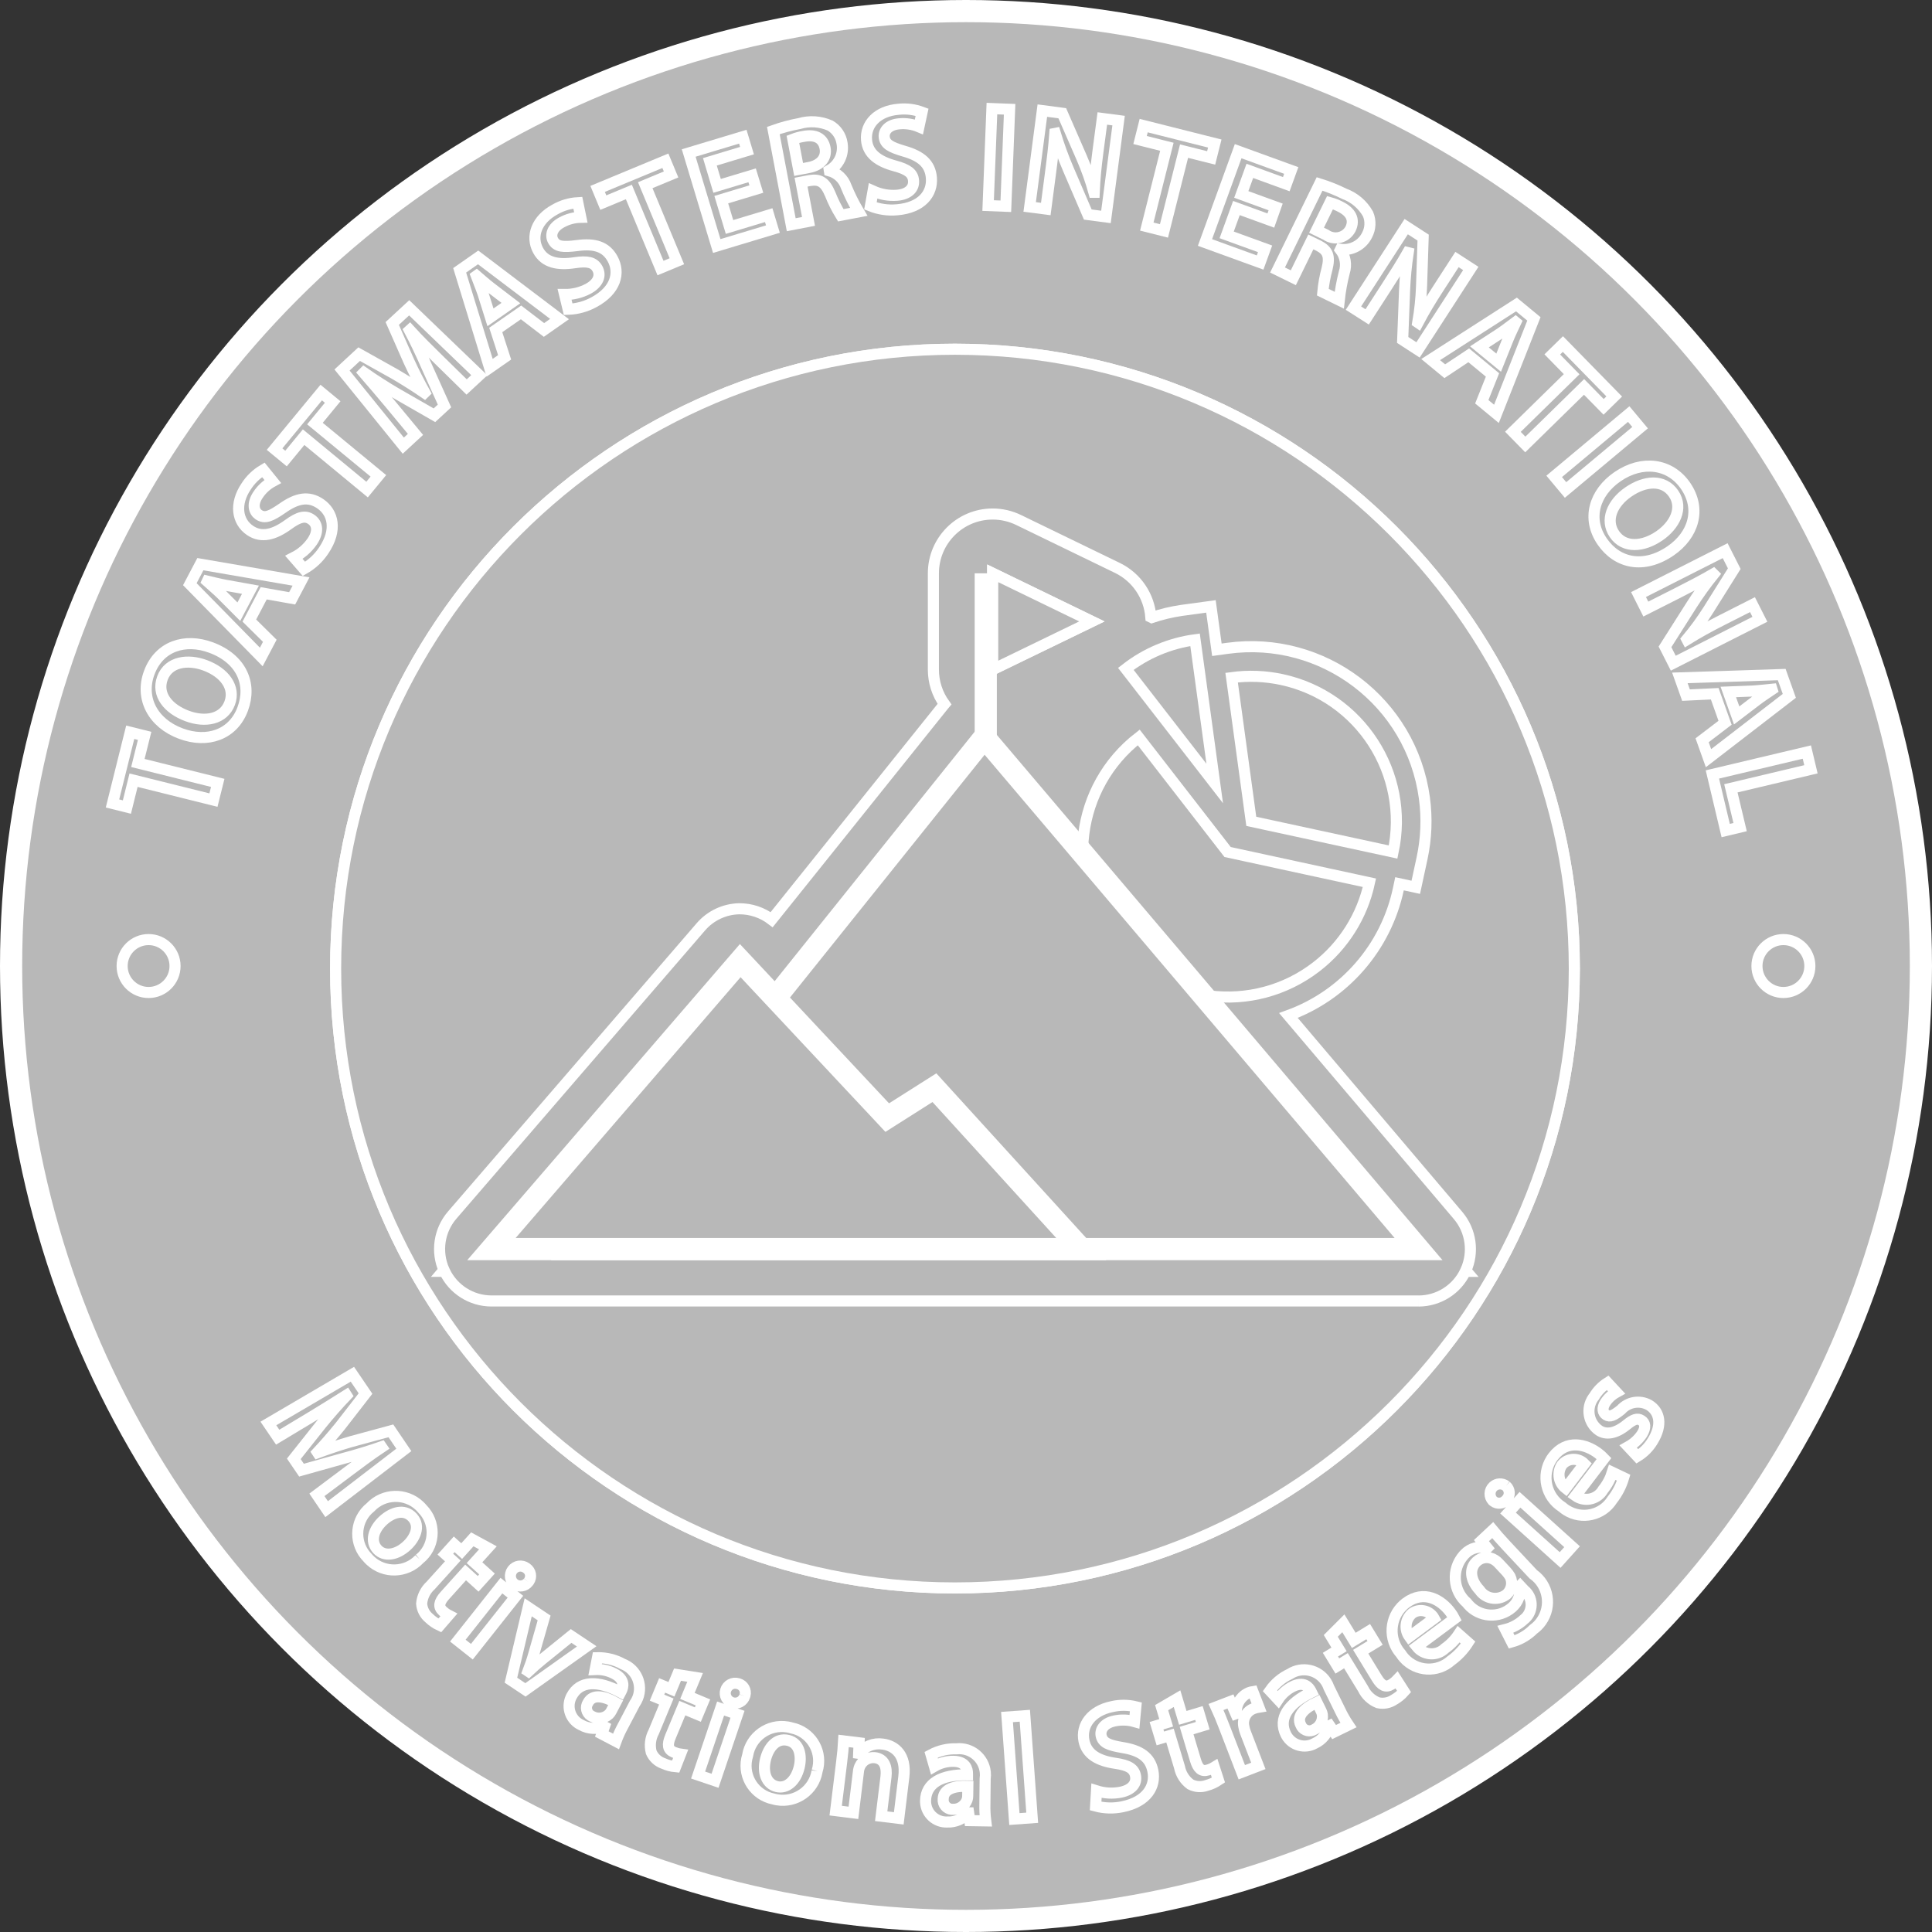 <svg width="174.308" height="174.308" viewBox="0 0 174.308 174.308" xmlns="http://www.w3.org/2000/svg" xmlns:xlink="http://www.w3.org/1999/xlink" overflow="hidden"><rect x="0" y="0" width="174.308" height="174.308" fill="#333333" stroke="none"/><style>
.MsftOfcThm_Background2_lumMod_75_Fill_v2 {
 fill:#B8B8B8; 
}
.MsftOfcThm_Background1_Stroke_v2 {
 stroke:#FFFFFF; 
}
</style>
<g id="pathways-badge-motivational-strategies" transform="translate(-834.862 -74.23)"><path d="M674.17 87.384C674.17 134.966 635.598 173.538 588.016 173.538 540.434 173.538 501.862 134.966 501.862 87.384 501.862 39.803 540.434 1.23 588.016 1.23 635.598 1.23 674.17 39.803 674.17 87.384" id="Path_649826" class="MsftOfcThm_Background1_Stroke_v2 MsftOfcThm_Background2_lumMod_75_Fill_v2" stroke="#FFFFFF" fill="#B8B8B8" transform="translate(334 74)"/><circle cx="86.154" cy="86.154" r="86.154" id="Ellipse_91" class="MsftOfcThm_Background1_Stroke_v2 MsftOfcThm_Background2_lumMod_75_Fill_v2" stroke="#FFFFFF" stroke-width="2" stroke-miterlimit="10" fill="#B8B8B8" transform="translate(835.862 75.23)"/><path d="M532.317 132.952C533.224 132.273 534.317 131.452 535.303 130.797L535.281 130.765C534.238 131.128 533.054 131.492 531.921 131.79L528.064 132.87 527.37 131.848 529.809 128.775C530.545 127.867 531.359 126.936 532.131 126.129L532.117 126.107C531.148 126.718 529.967 127.457 528.941 128.076L525.917 129.895 525.076 128.658 532.655 124.216 533.839 125.958 531.567 128.886C530.893 129.722 530.186 130.532 529.504 131.263L529.525 131.295C530.442 130.955 531.503 130.595 532.543 130.295L536.128 129.322 537.296 131.043 530.331 136.388 529.454 135.097Z" id="Path_649827" class="MsftOfcThm_Background1_Stroke_v2 MsftOfcThm_Background2_lumMod_75_Fill_v2" stroke="#FFFFFF" fill="#B8B8B8" transform="translate(334 74)"/><path d="M538.7 140.89C537.512 142.151 535.526 142.21 534.266 141.021 534.179 140.94 534.098 140.854 534.021 140.763 532.832 139.559 532.844 137.62 534.048 136.431 534.124 136.356 534.204 136.285 534.288 136.218 535.472 134.961 537.452 134.903 538.708 136.087 538.803 136.177 538.893 136.272 538.976 136.373 540.155 137.568 540.142 139.493 538.946 140.672 538.868 140.749 538.786 140.822 538.7 140.89M535.432 137.411C534.532 138.236 534.251 139.3 534.91 140.02 535.524 140.692 536.616 140.557 537.557 139.697 538.286 139.03 538.823 137.94 538.085 137.134 537.323 136.299 536.209 136.7 535.432 137.411" id="Path_649828" class="MsftOfcThm_Background1_Stroke_v2 MsftOfcThm_Background2_lumMod_75_Fill_v2" stroke="#FFFFFF" fill="#B8B8B8" transform="translate(334 74)"/><path d="M544.883 139.877 543.672 141.217 544.8 142.237 544 143.124 542.87 142.1 541 144.178C540.487 144.747 540.37 145.186 540.824 145.595 540.979 145.737 541.152 145.859 541.339 145.955L540.539 146.879C540.183 146.714 539.858 146.491 539.576 146.219 539.18 145.894 538.937 145.421 538.903 144.91 538.959 144.279 539.252 143.693 539.721 143.268L541.716 141.059 541.041 140.449 541.841 139.562 542.516 140.172 543.474 139.111Z" id="Path_649829" class="MsftOfcThm_Background1_Stroke_v2 MsftOfcThm_Background2_lumMod_75_Fill_v2" stroke="#FFFFFF" fill="#B8B8B8" transform="translate(334 74)"/><path d="M542.17 148.25 546.1 143.287 547.364 144.287 543.433 149.25ZM548.534 142.958C548.238 143.357 547.675 143.441 547.275 143.146 546.876 142.85 546.792 142.286 547.087 141.887 547.383 141.487 547.947 141.403 548.346 141.699 548.355 141.705 548.363 141.712 548.371 141.718 548.755 141.986 548.848 142.514 548.581 142.897 548.566 142.918 548.55 142.938 548.534 142.958" id="Path_649830" class="MsftOfcThm_Background1_Stroke_v2 MsftOfcThm_Background2_lumMod_75_Fill_v2" stroke="#FFFFFF" fill="#B8B8B8" transform="translate(334 74)"/><path d="M549.954 146.205 549.026 149.448C548.867 150.014 548.694 150.508 548.503 151.006L548.535 151.027C548.922 150.66 549.314 150.327 549.773 149.946L552.389 147.829 553.795 148.768 548.267 152.694 546.959 151.82 548.516 145.245Z" id="Path_649831" class="MsftOfcThm_Background1_Stroke_v2 MsftOfcThm_Background2_lumMod_75_Fill_v2" stroke="#FFFFFF" fill="#B8B8B8" transform="translate(334 74)"/><path d="M555.159 156.675 555.392 156.005 555.358 155.987C554.692 156.262 553.937 156.217 553.309 155.865 552.364 155.437 551.945 154.323 552.373 153.378 552.389 153.342 552.406 153.307 552.425 153.272 553.168 151.857 554.797 151.802 556.861 152.902L556.91 152.809C557.103 152.441 557.274 151.753 556.285 151.233 555.754 150.956 555.158 150.825 554.559 150.856L554.767 149.79C555.565 149.777 556.353 149.973 557.052 150.359 558.27 150.833 558.874 152.205 558.4 153.423 558.33 153.603 558.238 153.774 558.126 153.932L557.062 155.957C556.819 156.404 556.609 156.868 556.435 157.345ZM556.413 153.84C555.424 153.291 554.354 153.008 553.907 153.86 553.656 154.25 553.769 154.769 554.159 155.02 554.2 155.046 554.244 155.069 554.289 155.088 554.781 155.356 555.389 155.279 555.799 154.897 555.883 154.813 555.954 154.717 556.008 154.611Z" id="Path_649832" class="MsftOfcThm_Background1_Stroke_v2 MsftOfcThm_Background2_lumMod_75_Fill_v2" stroke="#FFFFFF" fill="#B8B8B8" transform="translate(334 74)"/><path d="M563.575 151.569 562.882 153.238 564.282 153.822 563.823 154.922 562.423 154.339 561.349 156.92C561.055 157.629 561.093 158.081 561.657 158.32 561.851 158.402 562.055 158.458 562.263 158.487L561.818 159.626C561.428 159.59 561.046 159.488 560.689 159.326 560.207 159.153 559.818 158.787 559.616 158.317 559.459 157.703 559.538 157.052 559.839 156.494L560.981 153.744 560.14 153.395 560.599 152.29 561.44 152.639 561.989 151.319Z" id="Path_649833" class="MsftOfcThm_Background1_Stroke_v2 MsftOfcThm_Background2_lumMod_75_Fill_v2" stroke="#FFFFFF" fill="#B8B8B8" transform="translate(334 74)"/><path d="M563.846 160.378 565.875 154.378 567.402 154.895 565.373 160.895ZM568.055 153.252C567.911 153.728 567.409 153.997 566.933 153.853 566.457 153.71 566.188 153.207 566.332 152.732 566.476 152.256 566.978 151.987 567.454 152.13 567.464 152.133 567.474 152.137 567.484 152.14 567.936 152.264 568.201 152.73 568.077 153.182 568.071 153.206 568.063 153.229 568.055 153.252" id="Path_649834" class="MsftOfcThm_Background1_Stroke_v2 MsftOfcThm_Background2_lumMod_75_Fill_v2" stroke="#FFFFFF" fill="#B8B8B8" transform="translate(334 74)"/><path d="M574.58 160.034C574.295 161.743 572.679 162.897 570.97 162.612 570.853 162.593 570.737 162.567 570.623 162.534 568.966 162.197 567.896 160.58 568.233 158.923 568.254 158.817 568.281 158.713 568.314 158.61 568.597 156.907 570.208 155.756 571.911 156.039 572.04 156.061 572.168 156.09 572.293 156.128 573.937 156.463 574.998 158.068 574.662 159.712 574.641 159.819 574.613 159.924 574.58 160.028M569.928 158.96C569.638 160.147 570 161.187 570.948 161.418 571.832 161.633 572.664 160.918 572.966 159.674 573.2 158.714 573.039 157.51 571.978 157.252 570.878 156.983 570.178 157.937 569.928 158.96" id="Path_649835" class="MsftOfcThm_Background1_Stroke_v2 MsftOfcThm_Background2_lumMod_75_Fill_v2" stroke="#FFFFFF" fill="#B8B8B8" transform="translate(334 74)"/><path d="M576.8 159.177C576.888 158.454 576.948 157.846 576.976 157.299L578.37 157.469 578.333 158.42 578.371 158.425C578.88 157.782 579.694 157.462 580.505 157.584 581.605 157.718 582.652 158.566 582.405 160.554L581.951 164.285 580.363 164.092 580.796 160.542C580.905 159.642 580.653 158.913 579.788 158.808 579.217 158.752 578.674 159.064 578.436 159.586 578.366 159.747 578.323 159.919 578.309 160.094L577.859 163.787 576.259 163.587Z" id="Path_649836" class="MsftOfcThm_Background1_Stroke_v2 MsftOfcThm_Background2_lumMod_75_Fill_v2" stroke="#FFFFFF" fill="#B8B8B8" transform="translate(334 74)"/><path d="M588.356 164.49 588.256 163.79 588.217 163.79C587.75 164.339 587.056 164.644 586.336 164.615 585.299 164.664 584.418 163.863 584.369 162.826 584.367 162.787 584.366 162.748 584.367 162.709 584.384 161.109 585.81 160.319 588.15 160.357L588.15 160.257C588.155 159.841 587.992 159.15 586.874 159.138 586.275 159.132 585.685 159.288 585.166 159.588L584.866 158.545C585.571 158.169 586.362 157.984 587.16 158.01 588.46 157.876 589.623 158.822 589.757 160.122 589.777 160.316 589.773 160.511 589.745 160.703L589.721 162.991C589.708 163.499 589.733 164.008 589.796 164.513ZM588.181 161.39C587.05 161.352 585.968 161.59 585.958 162.55 585.913 163.012 586.251 163.423 586.714 163.468 586.762 163.473 586.81 163.474 586.858 163.47 587.418 163.485 587.925 163.139 588.115 162.612 588.151 162.499 588.17 162.38 588.17 162.261Z" id="Path_649837" class="MsftOfcThm_Background1_Stroke_v2 MsftOfcThm_Background2_lumMod_75_Fill_v2" stroke="#FFFFFF" fill="#B8B8B8" transform="translate(334 74)"/><rect x="0" y="0" width="1.612" height="9.232" id="Rectangle_18859" class="MsftOfcThm_Background1_Stroke_v2 MsftOfcThm_Background2_lumMod_75_Fill_v2" stroke="#FFFFFF" fill="#B8B8B8" transform="matrix(0.997 -0.072 0.072 0.997 925.717 229.143)"/><path d="M599.789 161.8C600.496 162.025 601.249 162.068 601.977 161.925 602.984 161.72 603.449 161.134 603.307 160.434 603.174 159.784 602.663 159.49 601.486 159.318 599.969 159.096 598.911 158.529 598.659 157.293 598.374 155.893 599.328 154.583 601.188 154.204 601.897 154.039 602.634 154.043 603.341 154.217L603.216 155.556C602.633 155.391 602.018 155.37 601.425 155.496 600.432 155.696 600.107 156.321 600.208 156.819 600.343 157.481 600.902 157.686 602.14 157.898 603.74 158.155 604.624 158.759 604.875 159.998 605.155 161.374 604.354 162.784 602.138 163.236 601.335 163.406 600.503 163.385 599.71 163.173Z" id="Path_649838" class="MsftOfcThm_Background1_Stroke_v2 MsftOfcThm_Background2_lumMod_75_Fill_v2" stroke="#FFFFFF" fill="#B8B8B8" transform="translate(334 74)"/><path d="M607.056 153.486 607.576 155.217 609.033 154.779 609.376 155.925 607.919 156.362 608.719 159.039C608.94 159.774 609.255 160.1 609.84 159.924 610.042 159.866 610.236 159.78 610.415 159.67L610.791 160.833C610.467 161.052 610.108 161.215 609.729 161.315 609.246 161.487 608.714 161.45 608.259 161.215 607.749 160.839 607.398 160.285 607.278 159.663L606.421 156.812 605.55 157.073 605.205 155.928 606.077 155.666 605.666 154.297Z" id="Path_649839" class="MsftOfcThm_Background1_Stroke_v2 MsftOfcThm_Background2_lumMod_75_Fill_v2" stroke="#FFFFFF" fill="#B8B8B8" transform="translate(334 74)"/><path d="M611.356 156.124C611.047 155.324 610.816 154.758 610.575 154.238L611.875 153.738 612.357 154.847 612.406 154.829C612.341 154.025 612.794 153.268 613.534 152.946 613.652 152.899 613.774 152.866 613.899 152.846L614.441 154.253C614.286 154.277 614.133 154.317 613.986 154.372 613.313 154.612 612.926 155.318 613.086 156.015 613.114 156.178 613.157 156.338 613.214 156.494L614.391 159.551 612.899 160.125Z" id="Path_649840" class="MsftOfcThm_Background1_Stroke_v2 MsftOfcThm_Background2_lumMod_75_Fill_v2" stroke="#FFFFFF" fill="#B8B8B8" transform="translate(334 74)"/><path d="M621.227 156.5 620.827 155.916 620.792 155.933C620.623 156.633 620.142 157.217 619.487 157.517 618.584 158.029 617.438 157.712 616.926 156.809 616.906 156.775 616.888 156.74 616.871 156.705 616.165 155.271 617.08 153.922 619.185 152.905L619.139 152.812C618.955 152.439 618.499 151.896 617.496 152.389 616.96 152.655 616.504 153.06 616.176 153.561L615.438 152.766C615.895 152.113 616.516 151.592 617.238 151.255 618.339 150.55 619.803 150.87 620.508 151.971 620.612 152.133 620.696 152.308 620.758 152.491L621.768 154.543C621.985 155.003 622.237 155.445 622.521 155.867ZM619.674 153.817C618.649 154.293 617.79 154.99 618.215 155.853 618.382 156.285 618.868 156.5 619.3 156.333 619.346 156.316 619.391 156.294 619.433 156.268 619.939 156.028 620.235 155.492 620.167 154.936 620.149 154.818 620.113 154.704 620.059 154.598Z" id="Path_649841" class="MsftOfcThm_Background1_Stroke_v2 MsftOfcThm_Background2_lumMod_75_Fill_v2" stroke="#FFFFFF" fill="#B8B8B8" transform="translate(334 74)"/><path d="M622.062 146.687 623.003 148.229 624.303 147.436 624.926 148.457 623.626 149.25 625.083 151.634C625.483 152.289 625.871 152.524 626.392 152.206 626.573 152.098 626.738 151.966 626.883 151.814L627.542 152.844C627.283 153.138 626.977 153.387 626.636 153.58 626.213 153.867 625.689 153.967 625.19 153.854 624.601 153.621 624.121 153.174 623.847 152.603L622.295 150.062 621.519 150.537 620.896 149.516 621.672 149.042 620.927 147.822Z" id="Path_649842" class="MsftOfcThm_Background1_Stroke_v2 MsftOfcThm_Background2_lumMod_75_Fill_v2" stroke="#FFFFFF" fill="#B8B8B8" transform="translate(334 74)"/><path d="M628.687 148.8C629.283 149.54 630.365 149.657 631.105 149.062 631.148 149.027 631.19 148.991 631.229 148.952 631.718 148.608 632.139 148.175 632.468 147.676L633.315 148.424C632.908 149.06 632.385 149.613 631.773 150.055 630.537 151.159 628.641 151.052 627.537 149.816 627.43 149.696 627.333 149.568 627.246 149.432 626.097 148.137 626.216 146.156 627.51 145.008 627.571 144.954 627.634 144.902 627.699 144.853 629.348 143.628 630.899 144.582 631.728 145.699 631.865 145.879 631.985 146.071 632.089 146.272ZM630.254 146.243C629.893 145.584 629.066 145.342 628.406 145.703 628.362 145.728 628.319 145.755 628.277 145.784 627.649 146.313 627.537 147.238 628.021 147.902Z" id="Path_649843" class="MsftOfcThm_Background1_Stroke_v2 MsftOfcThm_Background2_lumMod_75_Fill_v2" stroke="#FFFFFF" fill="#B8B8B8" transform="translate(334 74)"/><path d="M635.535 138.278C635.808 138.61 636.145 139.007 636.74 139.643L639.191 142.262C640.566 143.234 640.893 145.137 639.921 146.512 639.725 146.789 639.485 147.031 639.209 147.229 638.664 147.771 637.989 148.163 637.249 148.368L636.68 147.246C637.307 147.089 637.883 146.776 638.356 146.336 639.09 145.766 639.223 144.71 638.653 143.976 638.573 143.873 638.481 143.779 638.379 143.697L638.006 143.297 637.988 143.315C638.102 144.042 637.835 144.776 637.28 145.259 636.11 146.276 634.337 146.153 633.32 144.983 633.279 144.936 633.24 144.888 633.202 144.838 631.938 143.74 631.804 141.826 632.902 140.562 632.939 140.52 632.977 140.478 633.016 140.438 633.534 139.896 634.312 139.691 635.03 139.907L635.048 139.889 634.519 139.228ZM636.061 141.257C635.964 141.15 635.853 141.057 635.73 140.98 635.215 140.635 634.529 140.692 634.079 141.118 633.424 141.731 633.473 142.753 634.352 143.693 634.874 144.465 635.923 144.669 636.696 144.147 636.736 144.119 636.776 144.09 636.814 144.059 637.248 143.65 637.367 143.006 637.106 142.469 637.007 142.304 636.892 142.149 636.762 142.007Z" id="Path_649844" class="MsftOfcThm_Background1_Stroke_v2 MsftOfcThm_Background2_lumMod_75_Fill_v2" stroke="#FFFFFF" fill="#B8B8B8" transform="translate(334 74)"/><path d="M636.74 134.292C637.092 134.6 637.128 135.135 636.82 135.487 636.804 135.506 636.786 135.525 636.768 135.542 636.477 135.902 635.948 135.958 635.588 135.667 635.571 135.654 635.555 135.64 635.54 135.625 635.2 135.262 635.218 134.693 635.581 134.353 635.901 134.053 636.39 134.027 636.74 134.292M641.618 140.976 636.918 136.741 637.996 135.541 642.696 139.777Z" id="Path_649845" class="MsftOfcThm_Background1_Stroke_v2 MsftOfcThm_Background2_lumMod_75_Fill_v2" stroke="#FFFFFF" fill="#B8B8B8" transform="translate(334 74)"/><path d="M643.008 135.188C643.785 135.735 644.859 135.548 645.406 134.771 645.437 134.726 645.467 134.68 645.494 134.632 645.869 134.167 646.153 133.635 646.331 133.064L647.351 133.549C647.137 134.273 646.787 134.949 646.32 135.542 645.437 136.944 643.585 137.365 642.183 136.482 642.047 136.396 641.918 136.3 641.798 136.194 640.336 135.266 639.904 133.328 640.832 131.867 640.875 131.799 640.921 131.733 640.969 131.669 642.216 130.036 643.969 130.525 645.075 131.369 645.256 131.505 645.425 131.656 645.58 131.82ZM643.808 132.299C643.281 131.764 642.419 131.758 641.885 132.286 641.848 132.321 641.814 132.359 641.782 132.399 641.324 133.081 641.472 134.001 642.12 134.505Z" id="Path_649846" class="MsftOfcThm_Background1_Stroke_v2 MsftOfcThm_Background2_lumMod_75_Fill_v2" stroke="#FFFFFF" fill="#B8B8B8" transform="translate(334 74)"/><path d="M647.769 130.752C648.268 130.476 648.694 130.085 649.01 129.61 649.379 129.01 649.3 128.599 648.947 128.38 648.594 128.161 648.257 128.259 647.616 128.78 646.601 129.604 645.753 129.691 645.13 129.29 644.169 128.623 643.931 127.304 644.598 126.344 644.63 126.298 644.663 126.254 644.698 126.211 644.997 125.714 645.408 125.294 645.898 124.984L646.698 125.844C646.287 126.071 645.938 126.396 645.684 126.791 645.384 127.277 645.451 127.686 645.784 127.891 646.117 128.096 646.449 127.951 647.116 127.416 647.759 126.701 648.812 126.528 649.65 127 650.622 127.6 650.857 128.8 649.975 130.226 649.634 130.799 649.158 131.28 648.588 131.626Z" id="Path_649847" class="MsftOfcThm_Background1_Stroke_v2 MsftOfcThm_Background2_lumMod_75_Fill_v2" stroke="#FFFFFF" fill="#B8B8B8" transform="translate(334 74)"/><path d="M512.911 70.62 512.311 73.043 511.011 72.719 512.611 66.296 513.911 66.62 513.301 69.068 520.507 70.863 520.12 72.415Z" id="Path_649848" class="MsftOfcThm_Background1_Stroke_v2 MsftOfcThm_Background2_lumMod_75_Fill_v2" stroke="#FFFFFF" fill="#B8B8B8" transform="translate(334 74)"/><path d="M519.905 58.652C522.657 59.679 523.605 61.934 522.759 64.199 521.895 66.512 519.583 67.314 517.173 66.414 514.652 65.473 513.466 63.226 514.33 60.914 515.225 58.514 517.567 57.781 519.905 58.654M517.739 64.824C519.408 65.447 521.049 65.102 521.585 63.666 522.121 62.23 521.092 60.901 519.375 60.26 517.828 59.682 516.081 59.904 515.521 61.401 514.961 62.898 516.047 64.192 517.739 64.824" id="Path_649849" class="MsftOfcThm_Background1_Stroke_v2 MsftOfcThm_Background2_lumMod_75_Fill_v2" stroke="#FFFFFF" fill="#B8B8B8" transform="translate(334 74)"/><path d="M523.358 56.219 525.204 58.043 524.435 59.504 517.989 52.936 518.939 51.13 528.021 52.693 527.221 54.212 524.653 53.757ZM523.458 53.435 521.228 53.035C520.677 52.935 520.081 52.785 519.571 52.663L519.56 52.686C519.947 53.037 520.428 53.437 520.815 53.818L522.41 55.418Z" id="Path_649850" class="MsftOfcThm_Background1_Stroke_v2 MsftOfcThm_Background2_lumMod_75_Fill_v2" stroke="#FFFFFF" fill="#B8B8B8" transform="translate(334 74)"/><path d="M527.381 50.52C528.043 50.186 528.611 49.691 529.032 49.08 529.609 48.23 529.532 47.487 528.94 47.086 528.391 46.714 527.82 46.861 526.86 47.56 525.619 48.46 524.467 48.796 523.424 48.088 522.24 47.288 522.008 45.688 523.072 44.113 523.464 43.5 523.994 42.989 524.62 42.619L525.466 43.663C524.934 43.952 524.48 44.367 524.145 44.872 523.575 45.71 523.779 46.382 524.199 46.667 524.758 47.046 525.299 46.802 526.334 46.089 527.66 45.151 528.711 44.968 529.755 45.676 530.916 46.463 531.329 48.031 530.061 49.903 529.606 50.586 528.996 51.152 528.281 51.555Z" id="Path_649851" class="MsftOfcThm_Background1_Stroke_v2 MsftOfcThm_Background2_lumMod_75_Fill_v2" stroke="#FFFFFF" fill="#B8B8B8" transform="translate(334 74)"/><path d="M528.255 39.673 526.667 41.6 525.635 40.748 529.844 35.648 530.877 36.5 529.277 38.445 535 43.162 533.98 44.4Z" id="Path_649852" class="MsftOfcThm_Background1_Stroke_v2 MsftOfcThm_Background2_lumMod_75_Fill_v2" stroke="#FFFFFF" fill="#B8B8B8" transform="translate(334 74)"/><path d="M540.408 32.64C539.601 31.846 538.626 30.889 537.832 30.012L537.803 30.038C538.317 31.015 538.854 32.13 539.319 33.205L540.965 36.856 540.058 37.695 536.658 35.744C535.65 35.154 534.608 34.488 533.694 33.844L533.676 33.862C534.425 34.727 535.332 35.783 536.097 36.705L538.347 39.422 537.247 40.438 531.721 33.613 533.266 32.181 536.5 33.99C537.427 34.532 538.334 35.109 539.159 35.674L539.187 35.647C538.714 34.792 538.2 33.798 537.75 32.814L536.25 29.414 537.779 28 544.106 34.084 542.962 35.144Z" id="Path_649853" class="MsftOfcThm_Background1_Stroke_v2 MsftOfcThm_Background2_lumMod_75_Fill_v2" stroke="#FFFFFF" fill="#B8B8B8" transform="translate(334 74)"/><path d="M545.589 30 546.389 32.469 545.034 33.412 542.334 24.618 544 23.454 551.345 29.016 549.94 30 547.871 28.416ZM546.956 27.574 545.156 26.198C544.713 25.857 544.256 25.448 543.856 25.106L543.835 25.121C544.017 25.611 544.261 26.187 544.435 26.702L545.113 28.86Z" id="Path_649854" class="MsftOfcThm_Background1_Stroke_v2 MsftOfcThm_Background2_lumMod_75_Fill_v2" stroke="#FFFFFF" fill="#B8B8B8" transform="translate(334 74)"/><path d="M551.8 26.8C552.542 26.809 553.274 26.632 553.929 26.284 554.829 25.796 555.106 25.101 554.766 24.472 554.45 23.89 553.876 23.757 552.702 23.934 551.187 24.163 550.01 23.927 549.41 22.819 548.731 21.562 549.263 20.033 550.932 19.131 551.561 18.767 552.267 18.558 552.993 18.518L553.263 19.835C552.657 19.845 552.063 20.004 551.533 20.298 550.642 20.779 550.513 21.469 550.754 21.915 551.075 22.509 551.669 22.543 552.914 22.387 554.524 22.167 555.539 22.487 556.139 23.597 556.806 24.832 556.449 26.413 554.461 27.488 553.743 27.884 552.941 28.105 552.121 28.133Z" id="Path_649855" class="MsftOfcThm_Background1_Stroke_v2 MsftOfcThm_Background2_lumMod_75_Fill_v2" stroke="#FFFFFF" fill="#B8B8B8" transform="translate(334 74)"/><path d="M557.6 17.552 555.294 18.51 554.781 17.273 560.893 14.734 561.407 15.97 559.077 16.938 561.93 23.8 560.453 24.414Z" id="Path_649856" class="MsftOfcThm_Background1_Stroke_v2 MsftOfcThm_Background2_lumMod_75_Fill_v2" stroke="#FFFFFF" fill="#B8B8B8" transform="translate(334 74)"/><path d="M569.1 17.288 565.937 18.242 566.68 20.707 570.216 19.641 570.595 20.898 565.528 22.426 562.998 14.034 567.879 12.563 568.258 13.82 564.909 14.83 565.559 17 568.721 16.047Z" id="Path_649857" class="MsftOfcThm_Background1_Stroke_v2 MsftOfcThm_Background2_lumMod_75_Fill_v2" stroke="#FFFFFF" fill="#B8B8B8" transform="translate(334 74)"/><path d="M570.634 12.008C571.396 11.736 572.18 11.525 572.976 11.378 573.898 11.108 574.886 11.174 575.764 11.563 576.34 11.903 576.733 12.484 576.832 13.146 577.011 14.125 576.55 15.111 575.684 15.601L575.69 15.639C576.402 15.835 576.97 16.372 577.207 17.071 577.529 17.855 577.908 18.615 578.34 19.344L576.718 19.652C576.342 19.041 576.021 18.397 575.757 17.73 575.301 16.653 574.824 16.372 573.926 16.517L573.134 16.667 573.806 20.205 572.248 20.505ZM572.915 15.518 573.848 15.341C574.908 15.141 575.465 14.451 575.303 13.596 575.123 12.65 574.376 12.342 573.354 12.537 573.027 12.589 572.706 12.676 572.398 12.797Z" id="Path_649858" class="MsftOfcThm_Background1_Stroke_v2 MsftOfcThm_Background2_lumMod_75_Fill_v2" stroke="#FFFFFF" fill="#B8B8B8" transform="translate(334 74)"/><path d="M579.631 17.464C580.307 17.77 581.048 17.902 581.788 17.847 582.812 17.763 583.342 17.236 583.283 16.524 583.229 15.863 582.756 15.511 581.61 15.201 580.128 14.801 579.146 14.113 579.042 12.856 578.924 11.431 580.027 10.245 581.918 10.089 582.641 10.009 583.372 10.101 584.053 10.356L583.77 11.671C583.211 11.437 582.603 11.344 582 11.4 580.989 11.483 580.594 12.063 580.636 12.568 580.691 13.242 581.222 13.511 582.425 13.868 583.987 14.313 584.789 15.016 584.893 16.268 585.008 17.668 584.046 18.968 581.793 19.158 580.977 19.232 580.154 19.113 579.393 18.808Z" id="Path_649859" class="MsftOfcThm_Background1_Stroke_v2 MsftOfcThm_Background2_lumMod_75_Fill_v2" stroke="#FFFFFF" fill="#B8B8B8" transform="translate(334 74)"/><rect x="0" y="0" width="8.759" height="1.599" id="Rectangle_18860" class="MsftOfcThm_Background1_Stroke_v2 MsftOfcThm_Background2_lumMod_75_Fill_v2" stroke="#FFFFFF" fill="#B8B8B8" transform="matrix(0.039 -0.999 0.999 0.039 924.012 92.777)"/><path d="M593.761 18.9 594.903 10.21 596.703 10.447 598.457 14.468C598.894 15.478 599.262 16.517 599.557 17.577L599.583 17.577C599.632 16.403 599.74 15.277 599.915 13.948L600.315 10.918 601.784 11.111 600.643 19.802 599.005 19.586 597.237 15.472C596.789 14.425 596.4 13.354 596.071 12.263L596.031 12.271C595.948 13.401 595.811 14.55 595.622 15.981L595.214 19.088Z" id="Path_649860" class="MsftOfcThm_Background1_Stroke_v2 MsftOfcThm_Background2_lumMod_75_Fill_v2" stroke="#FFFFFF" fill="#B8B8B8" transform="translate(334 74)"/><path d="M606.139 13.472 603.719 12.863 604.046 11.563 610.461 13.179 610.134 14.479 607.689 13.864 605.877 21.064 604.327 20.674Z" id="Path_649861" class="MsftOfcThm_Background1_Stroke_v2 MsftOfcThm_Background2_lumMod_75_Fill_v2" stroke="#FFFFFF" fill="#B8B8B8" transform="translate(334 74)"/><path d="M615.518 20.128 612.414 19 611.534 21.42 615 22.681 614.551 23.916 609.577 22.108 612.57 13.871 617.361 15.611 616.912 16.846 613.624 15.646 612.852 17.773 615.952 18.901Z" id="Path_649862" class="MsftOfcThm_Background1_Stroke_v2 MsftOfcThm_Background2_lumMod_75_Fill_v2" stroke="#FFFFFF" fill="#B8B8B8" transform="translate(334 74)"/><path d="M619.918 16.825C620.691 17.065 621.444 17.366 622.169 17.725 623.069 18.061 623.82 18.705 624.289 19.543 624.547 20.16 624.513 20.861 624.196 21.45 623.753 22.341 622.794 22.853 621.807 22.726L621.79 22.761C622.241 23.345 622.374 24.114 622.145 24.815 621.934 25.636 621.782 26.472 621.691 27.315L620.208 26.59C620.275 25.876 620.403 25.169 620.591 24.477 620.871 23.342 620.658 22.832 619.852 22.409L619.128 22.056 617.547 25.289 616.123 24.589ZM619.642 21 620.494 21.417C621.178 21.899 622.123 21.735 622.605 21.052 622.641 21 622.674 20.947 622.704 20.891 623.125 20.027 622.712 19.334 621.779 18.877 621.486 18.723 621.177 18.601 620.857 18.514Z" id="Path_649863" class="MsftOfcThm_Background1_Stroke_v2 MsftOfcThm_Background2_lumMod_75_Fill_v2" stroke="#FFFFFF" fill="#B8B8B8" transform="translate(334 74)"/><path d="M622.971 28.031 627.733 20.678 629.26 21.667 629.117 26.049C629.078 27.148 628.963 28.243 628.775 29.327L628.797 29.342C629.345 28.303 629.927 27.333 630.655 26.209L632.315 23.645 633.559 24.45 628.8 31.8 627.414 30.9 627.585 26.428C627.631 25.29 627.74 24.154 627.911 23.028L627.871 23.018C627.312 24.002 626.694 24.98 625.91 26.191L624.21 28.82Z" id="Path_649864" class="MsftOfcThm_Background1_Stroke_v2 MsftOfcThm_Background2_lumMod_75_Fill_v2" stroke="#FFFFFF" fill="#B8B8B8" transform="translate(334 74)"/><path d="M633.373 32.287 631.212 33.722 629.939 32.672 637.679 27.701 639.253 29.001 635.874 37.569 634.551 36.477 635.518 34.058ZM636.073 32.951 636.915 30.851C637.124 30.333 637.393 29.781 637.615 29.308L637.594 29.291C637.172 29.599 636.683 29.991 636.232 30.291L634.338 31.525Z" id="Path_649865" class="MsftOfcThm_Background1_Stroke_v2 MsftOfcThm_Background2_lumMod_75_Fill_v2" stroke="#FFFFFF" fill="#B8B8B8" transform="translate(334 74)"/><path d="M642.658 33.991 640.912 32.207 641.869 31.27 646.5 36 645.543 36.937 643.778 35.137 638.478 40.33 637.358 39.187Z" id="Path_649866" class="MsftOfcThm_Background1_Stroke_v2 MsftOfcThm_Background2_lumMod_75_Fill_v2" stroke="#FFFFFF" fill="#B8B8B8" transform="translate(334 74)"/><rect x="0" y="0" width="8.769" height="1.6" id="Rectangle_18861" class="MsftOfcThm_Background1_Stroke_v2 MsftOfcThm_Background2_lumMod_75_Fill_v2" stroke="#FFFFFF" fill="#B8B8B8" transform="matrix(0.767 -0.641 0.641 0.767 975.082 117.209)"/><path d="M651.588 49.926C649.167 51.589 646.776 51.07 645.409 49.077 644.009 47.042 644.682 44.69 646.802 43.234 649.02 41.712 651.541 42.034 652.938 44.066 654.385 46.176 653.643 48.514 651.588 49.926M647.781 44.612C646.313 45.619 645.653 47.16 646.521 48.424 647.389 49.688 649.067 49.608 650.578 48.57 651.938 47.636 652.76 46.079 651.854 44.761 650.948 43.443 649.268 43.59 647.781 44.612" id="Path_649867" class="MsftOfcThm_Background1_Stroke_v2 MsftOfcThm_Background2_lumMod_75_Fill_v2" stroke="#FFFFFF" fill="#B8B8B8" transform="translate(334 74)"/><path d="M648.691 53.871 656.507 49.912 657.33 51.535 655 55.251C654.412 56.181 653.762 57.07 653.054 57.912L653.066 57.935C654.066 57.314 655.054 56.768 656.249 56.163L658.973 54.782 659.643 56.104 651.827 60.064 651.081 58.591 653.481 54.811C654.093 53.851 654.758 52.925 655.472 52.039L655.443 52.01C654.463 52.579 653.437 53.11 652.15 53.766L649.35 55.182Z" id="Path_649868" class="MsftOfcThm_Background1_Stroke_v2 MsftOfcThm_Background2_lumMod_75_Fill_v2" stroke="#FFFFFF" fill="#B8B8B8" transform="translate(334 74)"/><path d="M655.567 62.821 652.976 62.944 652.422 61.39 661.612 61.09 662.298 63.012 655.005 68.633 654.429 67.018 656.5 65.438ZM657.547 64.777 659.347 63.404C659.792 63.066 660.307 62.731 660.74 62.438L660.732 62.413C660.211 62.461 659.592 62.544 659.05 62.572L656.792 62.66Z" id="Path_649869" class="MsftOfcThm_Background1_Stroke_v2 MsftOfcThm_Background2_lumMod_75_Fill_v2" stroke="#FFFFFF" fill="#B8B8B8" transform="translate(334 74)"/><path d="M663.878 68.081 664.248 69.637 657.024 71.353 657.857 74.853 656.557 75.163 655.357 70.103Z" id="Path_649870" class="MsftOfcThm_Background1_Stroke_v2 MsftOfcThm_Background2_lumMod_75_Fill_v2" stroke="#FFFFFF" fill="#B8B8B8" transform="translate(334 74)"/><path d="M642.9 87.617C642.9 118.478 617.882 143.496 587.021 143.496 556.16 143.496 531.142 118.478 531.142 87.617 531.142 56.756 556.16 31.738 587.021 31.738 617.882 31.738 642.9 56.756 642.9 87.617" id="Path_649871" class="MsftOfcThm_Background1_Stroke_v2 MsftOfcThm_Background2_lumMod_75_Fill_v2" stroke="#FFFFFF" fill="#B8B8B8" transform="translate(334 74)"/><path d="" id="Path_649872" class="MsftOfcThm_Background1_Stroke_v2 MsftOfcThm_Background2_lumMod_75_Fill_v2" stroke="#FFFFFF" fill="#B8B8B8" transform="translate(334 74)"/><path d="M626.55 77.1C628.074 70.031 623.578 63.065 616.509 61.541 615.021 61.22 613.489 61.161 611.981 61.367L613.755 74.333Z" id="Path_649873" class="MsftOfcThm_Background1_Stroke_v2 MsftOfcThm_Background2_lumMod_75_Fill_v2" stroke="#FFFFFF" fill="#B8B8B8" transform="translate(334 74)"/><path d="M610.455 70.917 608.681 57.951C606.404 58.26 604.249 59.166 602.436 60.577Z" id="Path_649874" class="MsftOfcThm_Background1_Stroke_v2 MsftOfcThm_Background2_lumMod_75_Fill_v2" stroke="#FFFFFF" fill="#B8B8B8" transform="translate(334 74)"/><path d="M611.618 77.1 611.618 77.1 603.6 66.763C597.891 71.195 596.857 79.416 601.289 85.125 605.721 90.833 613.942 91.868 619.651 87.435 622.077 85.552 623.763 82.875 624.414 79.873Z" id="Path_649875" class="MsftOfcThm_Background1_Stroke_v2 MsftOfcThm_Background2_lumMod_75_Fill_v2" stroke="#FFFFFF" fill="#B8B8B8" transform="translate(334 74)"/><path d="M590.426 51.956 590.426 60.637 599.373 56.297Z" id="Path_649876" class="MsftOfcThm_Background1_Stroke_v2 MsftOfcThm_Background2_lumMod_75_Fill_v2" stroke="#FFFFFF" fill="#B8B8B8" transform="translate(334 74)"/><path d="M590.426 51.956 590.426 60.637 599.373 56.297Z" id="Path_649877" class="MsftOfcThm_Background1_Stroke_v2 MsftOfcThm_Background2_lumMod_75_Fill_v2" stroke="#FFFFFF" fill="#B8B8B8" transform="translate(334 74)"/><line x1="0" y1="0" x2="0" y2="15.84" id="Line_620" class="MsftOfcThm_Background1_Stroke_v2" stroke="#FFFFFF" stroke-width="2" fill="none" transform="translate(923.799 125.956)"/><path d="M628.847 112.924 589.673 66.754 552.655 112.924Z" id="Path_649878" class="MsftOfcThm_Background1_Stroke_v2 MsftOfcThm_Background2_lumMod_75_Fill_v2" stroke="#FFFFFF" fill="#B8B8B8" transform="translate(334 74)"/><path d="M628.847 112.924 589.673 66.754 552.655 112.924Z" id="Path_649879" class="MsftOfcThm_Background1_Stroke_v2 MsftOfcThm_Background2_lumMod_75_Fill_v2" stroke="#FFFFFF" stroke-width="2" fill="#B8B8B8" transform="translate(334 74)"/><path d="M545.2 112.924 598.421 112.924 585.166 98.362 580.909 101.062 567.647 86.9Z" id="Path_649880" class="MsftOfcThm_Background1_Stroke_v2 MsftOfcThm_Background2_lumMod_75_Fill_v2" stroke="#FFFFFF" fill="#B8B8B8" transform="translate(334 74)"/><path d="M545.2 112.924 598.421 112.924 585.166 98.362 580.909 101.062 567.647 86.9Z" id="Path_649881" class="MsftOfcThm_Background1_Stroke_v2 MsftOfcThm_Background2_lumMod_75_Fill_v2" stroke="#FFFFFF" stroke-width="2" fill="#B8B8B8" transform="translate(334 74)"/><path d="M587.022 31.738C556.161 31.737 531.143 56.755 531.142 87.616 531.141 118.477 556.159 143.495 587.02 143.496 617.881 143.497 642.899 118.479 642.9 87.618 642.9 87.618 642.9 87.617 642.9 87.617 642.9 56.756 617.882 31.738 587.021 31.738M628.847 117.606 545.2 117.606C543.394 117.602 541.751 116.561 540.975 114.931L540.819 114.931 540.919 114.813C540.192 113.161 540.477 111.238 541.652 109.867L564.1 83.845C564.968 82.84 566.221 82.25 567.548 82.221 568.608 82.214 569.641 82.56 570.484 83.203L586.02 63.826C586.038 63.804 586.062 63.788 586.081 63.765 585.424 62.855 585.072 61.76 585.074 60.638L585.074 51.957C585.073 49.003 587.467 46.607 590.421 46.606 591.231 46.606 592.03 46.79 592.758 47.143L601.706 51.484C603.414 52.326 604.549 54.008 604.692 55.907L604.772 55.946C605.649 55.652 606.551 55.436 607.466 55.302L610.116 54.94 610.651 58.853 611.615 58.721C620.243 57.542 628.192 63.581 629.371 72.209 629.62 74.028 629.549 75.876 629.161 77.671L628.596 80.283 627.127 79.966 627.027 80.44C625.907 85.699 622.158 90.01 617.106 91.85L632.418 109.9C633.583 111.28 633.852 113.205 633.111 114.852L633.182 114.935 633.073 114.935C632.297 116.566 630.654 117.607 628.848 117.61" id="Path_649882" class="MsftOfcThm_Background1_Stroke_v2 MsftOfcThm_Background2_lumMod_75_Fill_v2" stroke="#FFFFFF" fill="#B8B8B8" transform="translate(334 74)"/><path d="M516.655 87.384C516.657 88.702 515.589 89.772 514.271 89.774 512.953 89.776 511.883 88.708 511.881 87.39 511.879 86.072 512.947 85.002 514.265 85 514.266 85 514.267 85 514.268 85 515.586 85 516.655 86.069 516.655 87.387" id="Path_649883" class="MsftOfcThm_Background1_Stroke_v2 MsftOfcThm_Background2_lumMod_75_Fill_v2" stroke="#FFFFFF" fill="#B8B8B8" transform="translate(334 74)"/><path d="M664.151 87.384C664.153 88.702 663.085 89.772 661.767 89.774 660.449 89.776 659.379 88.708 659.377 87.39 659.375 86.072 660.443 85.002 661.761 85 661.762 85 661.763 85 661.764 85 663.082 85 664.151 86.069 664.151 87.387" id="Path_649884" class="MsftOfcThm_Background1_Stroke_v2 MsftOfcThm_Background2_lumMod_75_Fill_v2" stroke="#FFFFFF" fill="#B8B8B8" transform="translate(334 74)"/></g></svg>